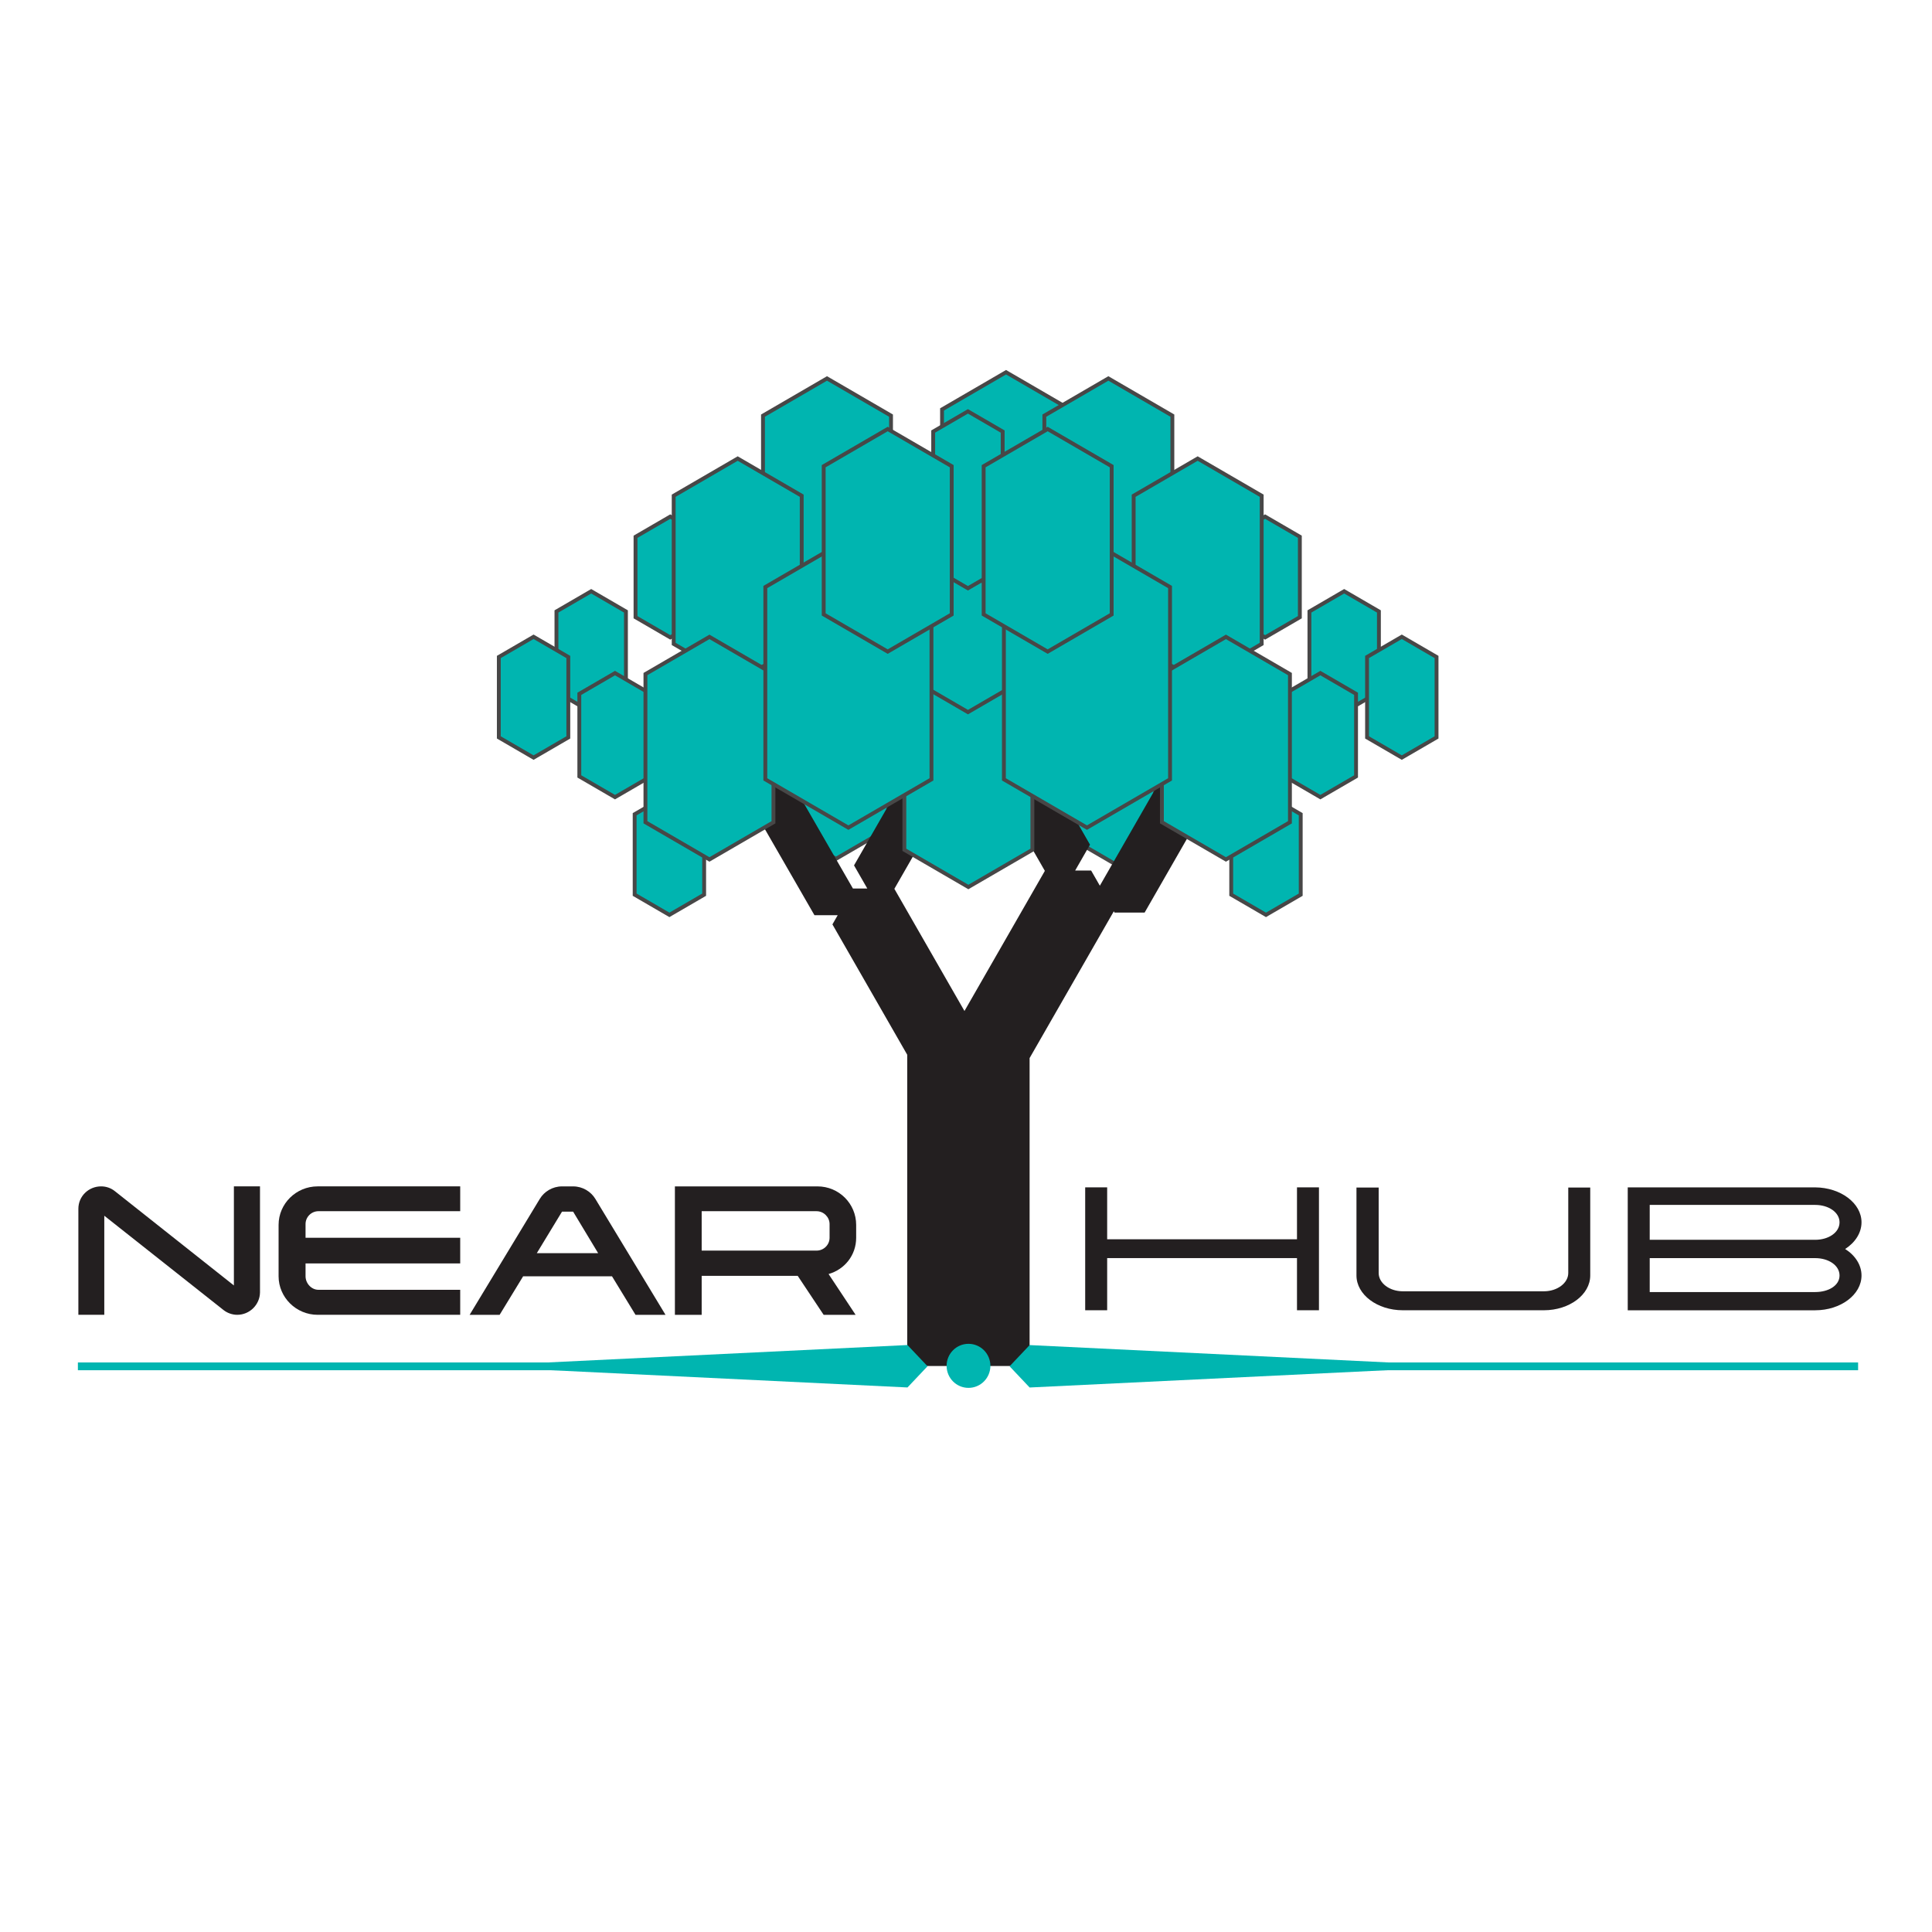 <?xml version="1.0" encoding="UTF-8" standalone="no"?>
<!DOCTYPE svg PUBLIC "-//W3C//DTD SVG 1.1//EN" "http://www.w3.org/Graphics/SVG/1.1/DTD/svg11.dtd">
<svg width="100%" height="100%" viewBox="0 0 500 500" version="1.1" xmlns="http://www.w3.org/2000/svg" xmlns:xlink="http://www.w3.org/1999/xlink" xml:space="preserve" xmlns:serif="http://www.serif.com/" style="fill-rule:evenodd;clip-rule:evenodd;stroke-miterlimit:10;">
    <g transform="matrix(1.11,0,0,1.117,278.646,217.827)">
        <path d="M0,-21.077L9.161,-26.366L18.322,-21.077L18.322,0L9.161,5.289L0,0L0,-21.077Z" style="fill:rgb(0,181,176);fill-rule:nonzero;stroke:rgb(71,71,71);stroke-width:0.9px;"/>
    </g>
    <g transform="matrix(1.11,0,0,1.117,202.749,214.355)">
        <path d="M0,-28.191L12.253,-35.265L24.507,-28.191L24.507,-0.001L12.253,7.074L0,-0.001L0,-28.191Z" style="fill:rgb(0,181,176);fill-rule:nonzero;stroke:rgb(71,71,71);stroke-width:0.9px;"/>
    </g>
    <g transform="matrix(1.11,0,0,1.117,182.231,231.543)">
        <path d="M0,-18.637L-8.101,-23.314L-16.202,-18.637L-16.202,0L-8.101,4.677L0,0L0,-18.637Z" style="fill:rgb(0,181,176);fill-rule:nonzero;stroke:rgb(71,71,71);stroke-width:0.9px;"/>
    </g>
    <g transform="matrix(1.11,0,0,1.117,161.993,179.058)">
        <path d="M0,-18.637L-8.101,-23.314L-16.202,-18.637L-16.202,0L-8.101,4.677L0,0L0,-18.637Z" style="fill:rgb(0,181,176);fill-rule:nonzero;stroke:rgb(71,71,71);stroke-width:0.9px;"/>
    </g>
    <g transform="matrix(1.11,0,0,1.117,182.458,159.734)">
        <path d="M0,-18.637L-8.101,-23.314L-16.202,-18.637L-16.202,0L-8.101,4.677L0,0L0,-18.637Z" style="fill:rgb(0,181,176);fill-rule:nonzero;stroke:rgb(71,71,71);stroke-width:0.9px;"/>
    </g>
    <g transform="matrix(1.11,0,0,1.117,168.396,200.936)">
        <path d="M0,-19.138L-8.319,-23.941L-16.638,-19.138L-16.638,0L-8.319,4.803L0,0L0,-19.138Z" style="fill:rgb(0,181,176);fill-rule:nonzero;stroke:rgb(71,71,71);stroke-width:0.9px;"/>
    </g>
    <g transform="matrix(1.11,0,0,1.117,216.901,192.052)">
        <path d="M0,-25.682L-11.163,-32.127L-22.326,-25.682L-22.326,-0L-11.163,6.445L0,-0L0,-25.682Z" style="fill:rgb(0,181,176);fill-rule:nonzero;stroke:rgb(71,71,71);stroke-width:0.9px;"/>
    </g>
    <g transform="matrix(1.11,0,0,1.117,307.682,342.735)">
        <path d="M0,-125.425L-7.017,-125.425L-20.759,-101.623L-22.791,-105.142L-26.515,-105.142L-23.055,-111.135L-36.882,-135.084L-43.898,-135.084L-47.407,-129.008L-33.58,-105.06L-52.323,-72.597L-68.666,-100.903L-56.309,-122.306L-59.444,-127.737L-65.715,-127.737L-78.073,-106.333L-74.98,-100.977L-78.309,-100.977L-78.319,-100.96L-95.455,-130.523L-101.726,-130.523L-104.862,-125.092L-87.297,-94.787L-81.882,-94.787L-83.109,-92.663L-65.668,-62.455L-65.668,9.659L-37.138,9.659L-37.138,-61.687L-17.505,-95.693L-17.335,-95.399L-10.319,-95.399L3.508,-119.348L0,-125.425Z" style="fill:rgb(35,31,32);fill-rule:nonzero;"/>
    </g>
    <g transform="matrix(1.11,0,0,1.117,267.178,219.933)">
        <path d="M0,-34.336L-14.925,-42.953L-29.85,-34.336L-29.85,0L-14.925,8.617L0,0L0,-34.336Z" style="fill:rgb(0,181,176);fill-rule:nonzero;stroke:rgb(71,71,71);stroke-width:0.9px;"/>
    </g>
    <g transform="matrix(1.11,0,0,1.117,280.126,163.056)">
        <path d="M0,-34.336L-14.925,-42.953L-29.85,-34.336L-29.85,0L-14.925,8.617L0,0L0,-34.336Z" style="fill:rgb(0,181,176);fill-rule:nonzero;stroke:rgb(71,71,71);stroke-width:0.9px;"/>
    </g>
    <g transform="matrix(1.11,0,0,1.117,267.074,174.672)">
        <path d="M0,-34.336L-14.925,-42.953L-29.85,-34.336L-29.85,0L-14.925,8.617L0,0L0,-34.336Z" style="fill:rgb(0,181,176);fill-rule:nonzero;stroke:rgb(71,71,71);stroke-width:0.9px;"/>
    </g>
    <g transform="matrix(1.11,0,0,1.117,276.931,144.311)">
        <path d="M0,-34.336L-14.925,-42.953L-29.85,-34.336L-29.85,0L-14.925,8.617L0,0L0,-34.336Z" style="fill:rgb(0,181,176);fill-rule:nonzero;stroke:rgb(71,71,71);stroke-width:0.9px;"/>
    </g>
    <g transform="matrix(1.11,0,0,1.117,230.595,145.918)">
        <path d="M0,-34.336L-14.925,-42.953L-29.85,-34.336L-29.85,0L-14.925,8.617L0,0L0,-34.336Z" style="fill:rgb(0,181,176);fill-rule:nonzero;stroke:rgb(71,71,71);stroke-width:0.9px;"/>
    </g>
    <g transform="matrix(1.11,0,0,1.117,207.483,166.649)">
        <path d="M0,-34.336L-14.925,-42.953L-29.85,-34.336L-29.85,0L-14.925,8.617L0,0L0,-34.336Z" style="fill:rgb(0,181,176);fill-rule:nonzero;stroke:rgb(71,71,71);stroke-width:0.9px;"/>
    </g>
    <g transform="matrix(1.11,0,0,1.117,200.171,212.8)">
        <path d="M0,-34.336L-14.925,-42.953L-29.85,-34.336L-29.85,0L-14.925,8.617L0,0L0,-34.336Z" style="fill:rgb(0,181,176);fill-rule:nonzero;stroke:rgb(71,71,71);stroke-width:0.9px;"/>
    </g>
    <g transform="matrix(1.11,0,0,1.117,259.491,147.022)">
        <path d="M0,-31.637L-8.101,-36.314L-16.202,-31.637L-16.202,0L-8.101,4.677L0,0L0,-31.637Z" style="fill:rgb(0,181,176);fill-rule:nonzero;stroke:rgb(71,71,71);stroke-width:0.9px;"/>
    </g>
    <g transform="matrix(1.11,0,0,1.117,241.064,201.697)">
        <path d="M0,-44.56L-19.369,-55.742L-38.737,-44.56L-38.737,0L-19.369,11.182L0,0L0,-44.56Z" style="fill:rgb(0,181,176);fill-rule:nonzero;stroke:rgb(71,71,71);stroke-width:0.9px;"/>
    </g>
    <g transform="matrix(1.11,0,0,1.117,246.303,159.009)">
        <path d="M0,-34.336L-14.925,-42.953L-29.85,-34.336L-29.85,0L-14.925,8.617L0,0L0,-34.336Z" style="fill:rgb(0,181,176);fill-rule:nonzero;stroke:rgb(71,71,71);stroke-width:0.9px;"/>
    </g>
    <g transform="matrix(1.11,0,0,1.117,147.08,190.841)">
        <path d="M0,-18.637L-8.101,-23.314L-16.202,-18.637L-16.202,0L-8.101,4.677L0,0L0,-18.637Z" style="fill:rgb(0,181,176);fill-rule:nonzero;stroke:rgb(71,71,71);stroke-width:0.9px;"/>
    </g>
    <g transform="matrix(1.11,0,0,1.117,318.641,231.543)">
        <path d="M0,-18.637L8.101,-23.314L16.202,-18.637L16.202,0L8.101,4.677L0,0L0,-18.637Z" style="fill:rgb(0,181,176);fill-rule:nonzero;stroke:rgb(71,71,71);stroke-width:0.9px;"/>
    </g>
    <g transform="matrix(1.11,0,0,1.117,338.879,179.058)">
        <path d="M0,-18.637L8.101,-23.314L16.202,-18.637L16.202,0L8.101,4.677L0,0L0,-18.637Z" style="fill:rgb(0,181,176);fill-rule:nonzero;stroke:rgb(71,71,71);stroke-width:0.9px;"/>
    </g>
    <g transform="matrix(1.11,0,0,1.117,318.415,159.734)">
        <path d="M0,-18.637L8.101,-23.314L16.202,-18.637L16.202,0L8.101,4.677L0,0L0,-18.637Z" style="fill:rgb(0,181,176);fill-rule:nonzero;stroke:rgb(71,71,71);stroke-width:0.9px;"/>
    </g>
    <g transform="matrix(1.11,0,0,1.117,332.476,200.936)">
        <path d="M0,-19.138L8.319,-23.941L16.638,-19.138L16.638,0L8.319,4.803L0,0L0,-19.138Z" style="fill:rgb(0,181,176);fill-rule:nonzero;stroke:rgb(71,71,71);stroke-width:0.9px;"/>
    </g>
    <g transform="matrix(1.11,0,0,1.117,270.277,145.918)">
        <path d="M0,-34.336L14.925,-42.953L29.85,-34.336L29.85,0L14.925,8.617L0,0L0,-34.336Z" style="fill:rgb(0,181,176);fill-rule:nonzero;stroke:rgb(71,71,71);stroke-width:0.9px;"/>
    </g>
    <g transform="matrix(1.11,0,0,1.117,293.389,166.649)">
        <path d="M0,-34.336L14.925,-42.953L29.85,-34.336L29.85,0L14.925,8.617L0,0L0,-34.336Z" style="fill:rgb(0,181,176);fill-rule:nonzero;stroke:rgb(71,71,71);stroke-width:0.9px;"/>
    </g>
    <g transform="matrix(1.11,0,0,1.117,300.702,212.8)">
        <path d="M0,-34.336L14.925,-42.953L29.85,-34.336L29.85,0L14.925,8.617L0,0L0,-34.336Z" style="fill:rgb(0,181,176);fill-rule:nonzero;stroke:rgb(71,71,71);stroke-width:0.9px;"/>
    </g>
    <g transform="matrix(1.11,0,0,1.117,259.808,201.697)">
        <path d="M0,-44.56L19.369,-55.742L38.737,-44.56L38.737,0L19.369,11.182L0,0L0,-44.56Z" style="fill:rgb(0,181,176);fill-rule:nonzero;stroke:rgb(71,71,71);stroke-width:0.9px;"/>
    </g>
    <g transform="matrix(1.11,0,0,1.117,254.569,159.009)">
        <path d="M0,-34.336L14.925,-42.953L29.85,-34.336L29.85,0L14.925,8.617L0,0L0,-34.336Z" style="fill:rgb(0,181,176);fill-rule:nonzero;stroke:rgb(71,71,71);stroke-width:0.9px;"/>
    </g>
    <g transform="matrix(1.11,0,0,1.117,353.792,190.841)">
        <path d="M0,-18.637L8.101,-23.314L16.202,-18.637L16.202,0L8.101,4.677L0,0L0,-18.637Z" style="fill:rgb(0,181,176);fill-rule:nonzero;stroke:rgb(71,71,71);stroke-width:0.9px;"/>
    </g>
    <g transform="matrix(1.11,0,0,1.117,20.158,353.609)">
        <path d="M0,0L164.659,0" style="fill:none;fill-rule:nonzero;stroke:rgb(0,181,176);stroke-width:1.8px;"/>
    </g>
    <g transform="matrix(0,-1.117,-1.11,0,250.646,347.778)">
        <path d="M-5.104,-5.104C-7.923,-5.104 -10.208,-2.819 -10.208,0C-10.208,2.819 -7.923,5.104 -5.104,5.104C-2.285,5.104 0,2.819 0,0C0,-2.819 -2.285,-5.104 -5.104,-5.104" style="fill:rgb(0,181,176);fill-rule:nonzero;"/>
    </g>
    <g transform="matrix(0.766,0.809,0.804,-0.77,222.017,389.222)">
        <path d="M-18.694,33.771L-11.91,33.771L-11.574,26.995L-85.549,-43.599L-18.694,33.771Z" style="fill:rgb(0,181,176);fill-rule:nonzero;"/>
    </g>
    <g transform="matrix(-1.11,0,0,1.117,298.35,353.609)">
        <path d="M-164.436,0L0,0" style="fill:none;fill-rule:nonzero;stroke:rgb(0,181,176);stroke-width:1.8px;"/>
    </g>
    <g transform="matrix(-0.766,0.809,0.804,0.77,361.863,317.958)">
        <path d="M78.764,-43.6L85.548,-43.6L85.884,-36.824L11.909,33.77L78.764,-43.6Z" style="fill:rgb(0,181,176);fill-rule:nonzero;"/>
    </g>
    <g transform="matrix(1.11,0,0,1.117,60.531,340.272)">
        <path d="M0,-29.758L6.086,-29.758L6.086,-5.187C6.043,-2.338 3.67,0 0.777,0C-0.389,0 -1.555,-0.425 -2.418,-1.106L-30.217,-22.956L-30.217,0L-36.26,0L-36.26,-24.571C-36.26,-27.462 -33.887,-29.758 -30.951,-29.758C-29.785,-29.758 -28.662,-29.375 -27.756,-28.653L0,-6.802L0,-29.758Z" style="fill:rgb(35,31,32);fill-rule:nonzero;"/>
    </g>
    <g transform="matrix(1.11,0,0,1.117,82.207,340.272)">
        <path d="M0,-29.758L33.238,-29.758L33.238,-24.007L0.2,-24.007C-1.484,-24.007 -2.821,-22.646 -2.821,-21.03L-2.821,-17.855L33.238,-17.855L33.238,-11.904L-2.821,-11.904L-2.821,-8.928C-2.821,-7.312 -1.484,-5.794 0.2,-5.794L33.238,-5.794L33.238,0L0,0C-5.008,0 -9.107,-4.038 -9.107,-8.928L-9.107,-20.83C-9.107,-25.762 -5.008,-29.758 0,-29.758" style="fill:rgb(35,31,32);fill-rule:nonzero;"/>
    </g>
    <g transform="matrix(1.11,0,0,1.117,154.801,322.992)">
        <path d="M0,1.19L-5.835,-8.432L-8.425,-8.432L-14.305,1.19L0,1.19ZM15.706,15.474L8.711,15.474L3.229,6.546L-17.49,6.546L-22.972,15.474L-29.966,15.474L-13.605,-11.393C-12.57,-13.093 -10.626,-14.284 -8.425,-14.284L-5.835,-14.284C-3.634,-14.284 -1.691,-13.093 -0.656,-11.393L15.706,15.474Z" style="fill:rgb(35,31,32);fill-rule:nonzero;"/>
    </g>
    <g transform="matrix(1.11,0,0,1.117,214.693,330.526)">
        <path d="M0,-12.302C0,-13.917 -1.383,-15.279 -3.023,-15.279L-29.819,-15.279L-29.819,-6.151L-3.023,-6.151C-1.383,-6.151 0,-7.468 0,-9.126L0,-12.302ZM-0.232,-0.724L6.069,8.728L-1.383,8.728L-7.426,-0.3L-29.819,-0.3L-29.819,8.728L-36.062,8.728L-36.062,-21.03L-2.823,-21.03C2.184,-21.03 6.2,-17.034 6.2,-12.102L6.2,-9.126C6.2,-5.088 3.522,-1.787 -0.232,-0.724" style="fill:rgb(35,31,32);fill-rule:nonzero;"/>
    </g>
    <g transform="matrix(1.11,0,0,1.117,335.659,339.094)">
        <path d="M0,-28.476L5.123,-28.476L5.123,0L0,0L0,-12.086L-44.258,-12.086L-44.258,0L-49.381,0L-49.381,-28.476L-44.258,-28.476L-44.258,-16.448L0,-16.448L0,-28.476Z" style="fill:rgb(35,31,32);fill-rule:nonzero;"/>
    </g>
    <g transform="matrix(1.11,0,0,1.117,405.865,339.094)">
        <path d="M0,-28.436L5.123,-28.436L5.123,-8.055C5.123,-3.621 0.271,0 -5.668,0L-38.59,0C-44.531,0 -49.381,-3.621 -49.381,-8.055L-49.381,-28.436L-44.203,-28.436L-44.203,-8.627C-44.203,-6.308 -41.695,-4.396 -38.59,-4.396L-5.668,-4.396C-2.563,-4.396 0,-6.308 0,-8.627L0,-28.436Z" style="fill:rgb(35,31,32);fill-rule:nonzero;"/>
    </g>
    <g transform="matrix(1.11,0,0,1.117,476.071,316.29)">
        <path d="M0,12.366C0,10.007 -2.563,8.336 -5.668,8.336L-44.258,8.336L-44.258,16.196L-5.668,16.196C-2.563,16.196 0,14.684 0,12.366M0,0.04C0,-2.279 -2.563,-3.991 -5.668,-3.991L-44.258,-3.991L-44.258,4.09L-5.668,4.09C-2.563,4.09 0,2.399 0,0.04M1.309,6.223C3.652,7.688 5.123,9.926 5.123,12.366C5.123,16.801 0.271,20.421 -5.668,20.421L-49.381,20.421L-49.381,-8.055L-5.668,-8.055C0.271,-8.015 5.123,-4.394 5.123,0.04C5.123,2.481 3.652,4.719 1.309,6.223" style="fill:rgb(35,31,32);fill-rule:nonzero;"/>
    </g>
</svg>
